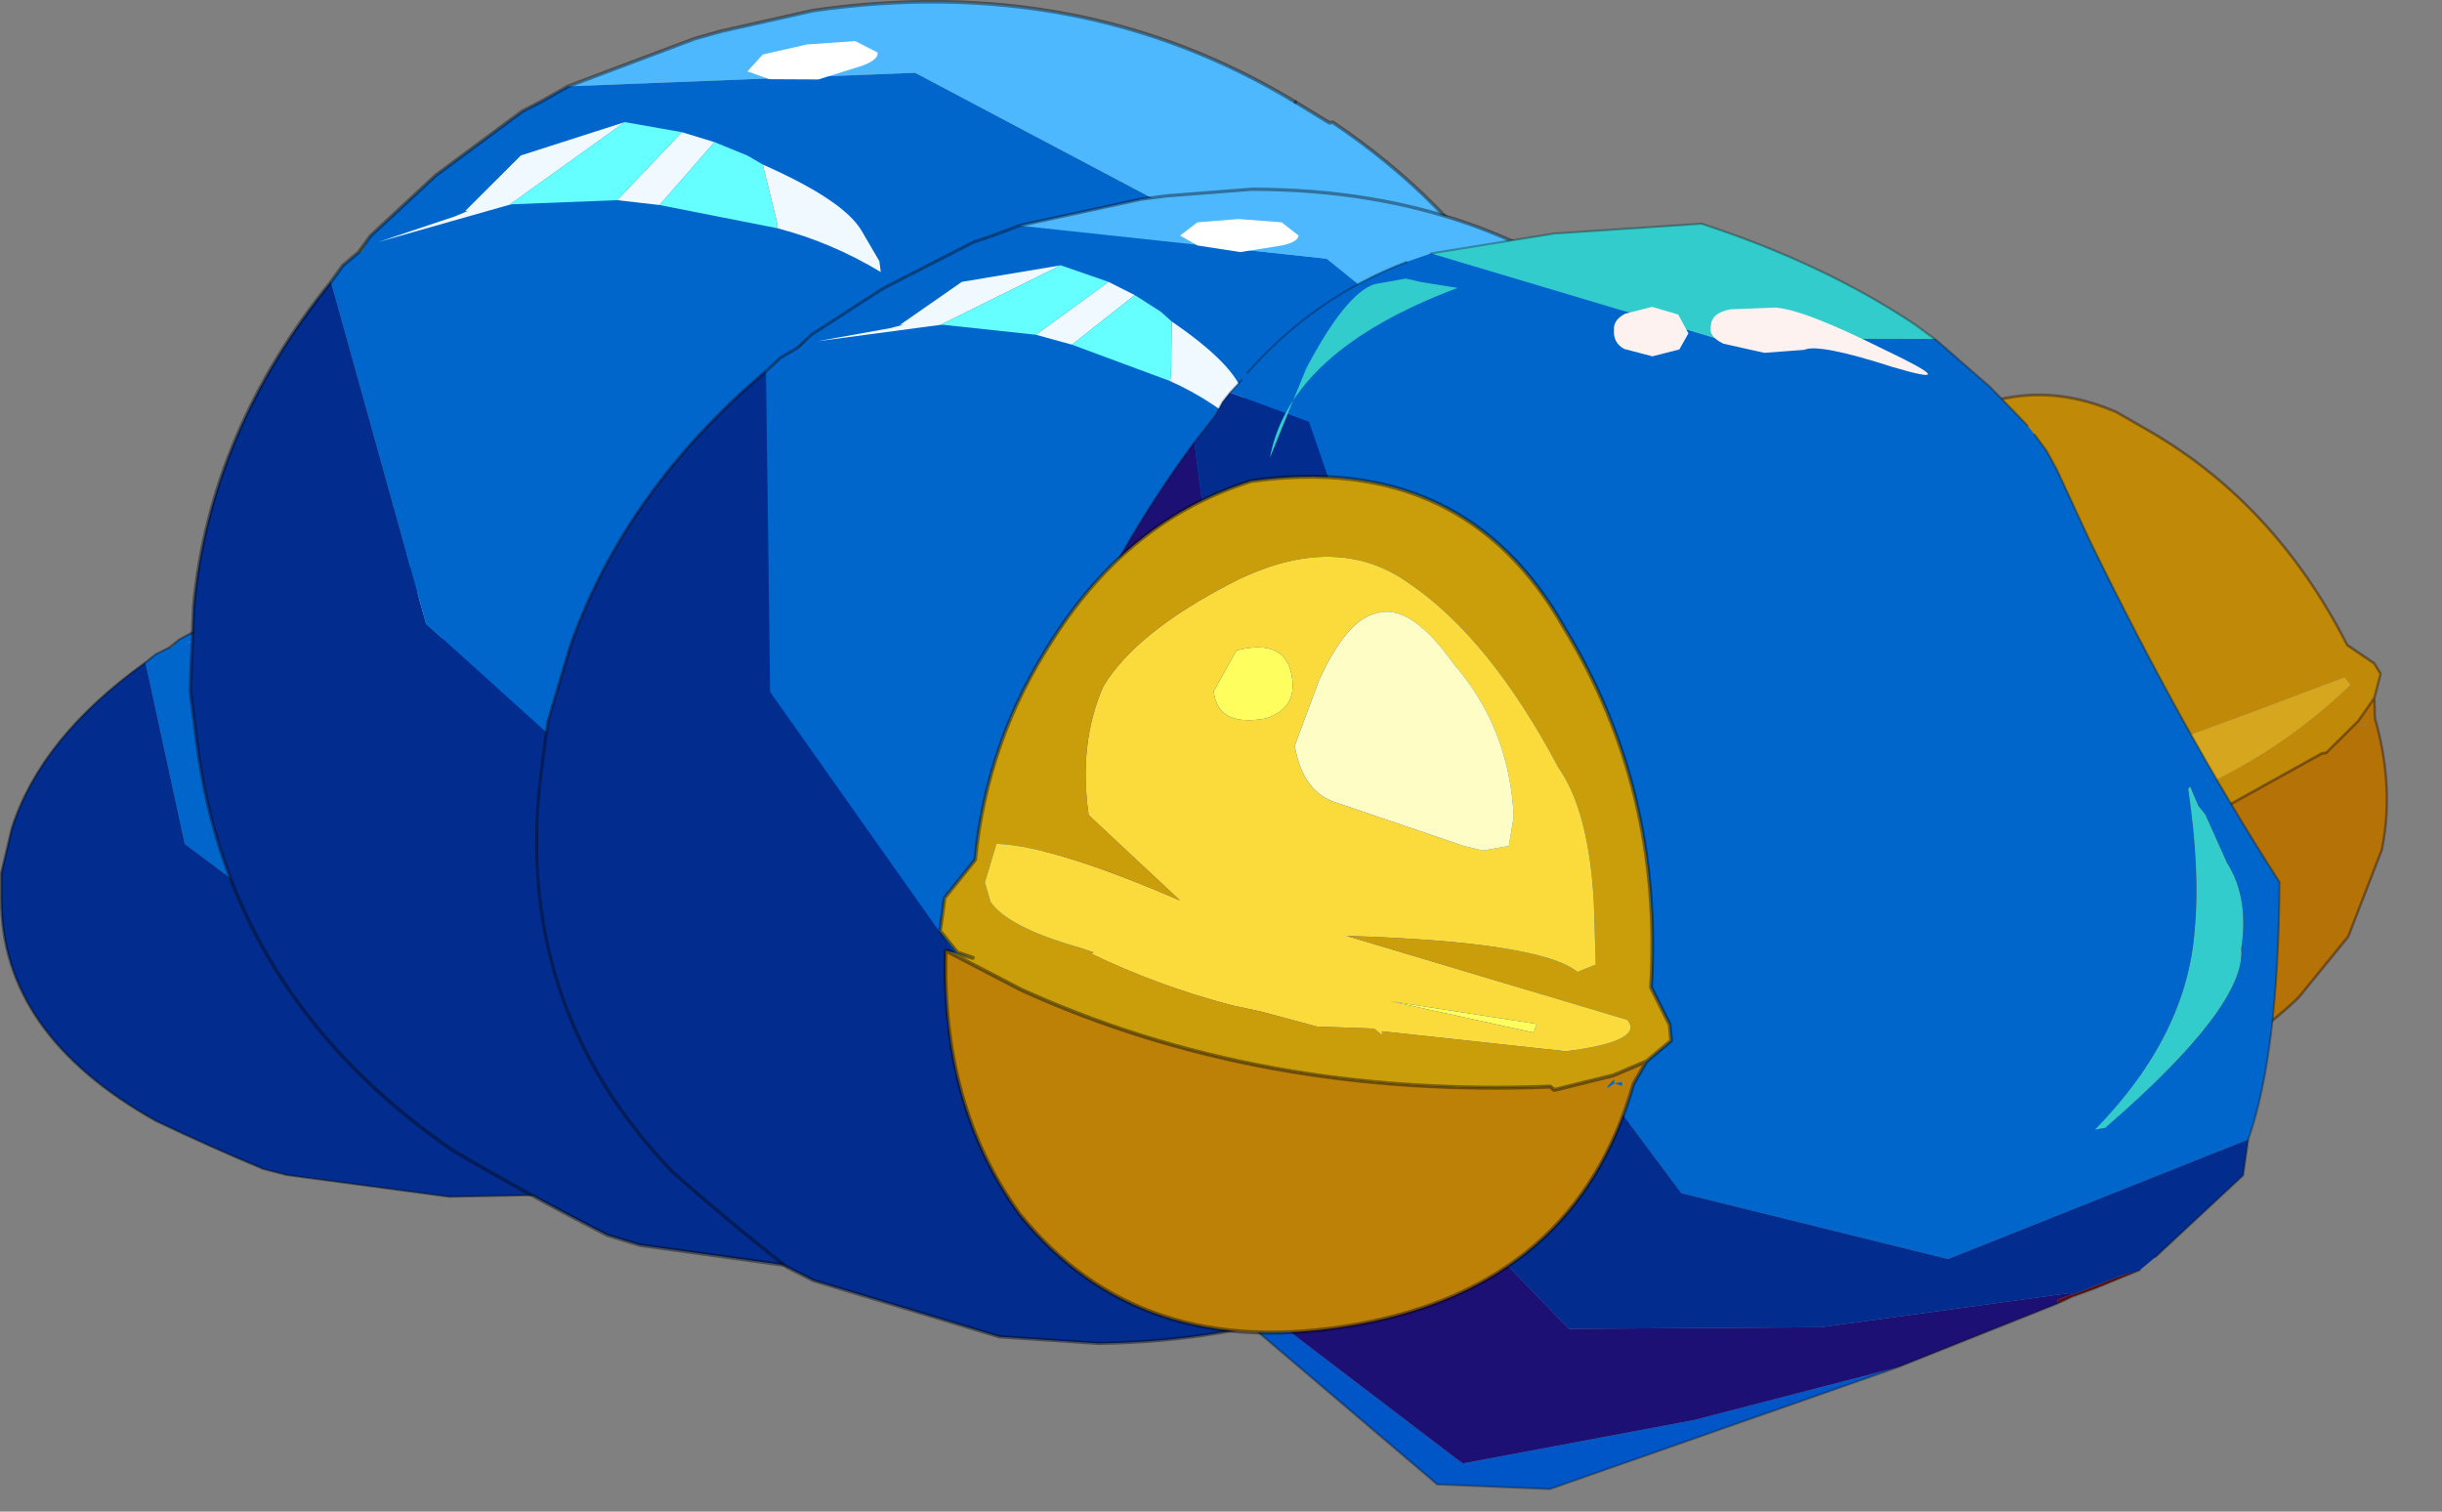 <?xml version="1.0" encoding="UTF-8" standalone="no"?>
<!DOCTYPE svg PUBLIC "-//W3C//DTD SVG 1.1//EN" "http://www.w3.org/Graphics/SVG/1.1/DTD/svg11.dtd">
<svg width="100%" height="100%" viewBox="0 0 21 13" version="1.1" xmlns="http://www.w3.org/2000/svg" xmlns:xlink="http://www.w3.org/1999/xlink" xml:space="preserve" xmlns:serif="http://www.serif.com/" style="fill-rule:evenodd;clip-rule:evenodd;stroke-linecap:round;stroke-linejoin:round;">
    <rect x="0" y="0" width="21" height="13" fill="#808080" stroke="none"/>
    <g transform="matrix(1,0,0,1,0.02,-0.762)">
        <g transform="matrix(-0.4,0,0,0.4,10.65,11.5)">
            <g id="sprite0">
                <g id="sprite1" transform="matrix(1.127,0.073,0,0.816,13.8,-8.95)">
                    <g id="shape0">
                        <path d="M8.2,-5.6L8.15,-5.6L8.05,-5.75L8.2,-5.6" style="fill:#294a15;fill-opacity:0.5;"/>
                        <path d="M4.9,-7.45L5.3,-7.3L5.6,-7.2L6.95,-6.5L8,-5.8L8.05,-5.75L8.15,-5.6L8.2,-5.6L8.45,-5.45L8.65,-5.25L7.9,-0.4L2.25,5.95L-5.7,7.1L-6,6.85C-7.6,5.483 -8.567,3.917 -8.9,2.15L-6.8,-2.35L-0.1,-6.95L4.9,-7.45" style="fill:#06c;"/>
                        <path d="M4.9,-7.45L-0.1,-6.95L-6.8,-2.35L-8.9,2.15L-8.95,1.65L-9,0.75C-9,-1.683 -8,-3.75 -6,-5.45L-5.95,-5.45L-5.5,-5.8C-3.6,-7.267 -1.35,-8 1.25,-8L2.6,-7.9L3,-7.85L4.9,-7.45" style="fill:#4eb8fe;"/>
                        <path d="M-5.7,7.1L2.25,5.95L7.9,-0.4L8.65,-5.25C9.983,-4.05 10.833,-2.667 11.2,-1.1L11.4,0.05L11.4,0.75C11.4,3.117 10.417,5.15 8.45,6.85C7.783,7.35 7.1,7.833 6.4,8.3L5.95,8.5L2.85,9.35L1.25,9.45C-1.45,9.417 -3.767,8.633 -5.7,7.1" style="fill:#022d8e;"/>
                        <path d="M8.05,-5.75L8,-5.8L6.95,-6.5L5.6,-7.2L5.3,-7.3L4.9,-7.45L3,-7.85L2.6,-7.9L1.25,-8C-1.35,-8 -3.6,-7.267 -5.5,-5.8M8.65,-5.25L8.45,-5.45L8.2,-5.6L8.05,-5.75M8.65,-5.25C9.983,-4.05 10.833,-2.667 11.2,-1.1L11.4,0.05L11.4,0.75C11.4,3.117 10.417,5.15 8.45,6.85C7.783,7.35 7.1,7.833 6.4,8.3L5.95,8.5L2.85,9.35L1.25,9.45C-1.45,9.417 -3.767,8.633 -5.7,7.1" style="fill:none;fill-rule:nonzero;stroke:#000;stroke-opacity:0.38;stroke-width:0.05px;"/>
                        <path d="M-8.9,2.15C-8.567,3.917 -7.6,5.483 -6,6.85L-5.7,7.1M-8.9,2.15L-8.95,1.65L-9,0.75C-9,-1.683 -8,-3.75 -6,-5.45L-5.95,-5.45L-5.5,-5.8" style="fill:none;fill-rule:nonzero;stroke:#000;stroke-opacity:0.38;stroke-width:0.05px;"/>
                        <path d="M2.9,-6.4L3.35,-6.6L4.4,-5.8L3.8,-5.65L2.9,-6.4M4.15,-6.85L5.7,-6.6L6.6,-5.95L6.55,-5.95L6.75,-5.9L7.9,-5.7L5.95,-5.95L4.15,-6.85M2.25,-6L2.15,-5.2L2.15,-5.1C1.65,-4.9 1.183,-4.633 0.75,-4.3L0.75,-4.45L0.95,-4.9C1.083,-5.2 1.517,-5.567 2.25,-6" style="fill:#eff9ff;"/>
                        <path d="M2.9,-6.4L3.8,-5.65L2.15,-5.1L2.15,-5.2L2.25,-6L2.45,-6.15L2.9,-6.4M4.4,-5.8L3.35,-6.6L4.15,-6.85L5.95,-5.95L5.9,-5.95L4.4,-5.8" style="fill:#6ff;"/>
                        <path d="M2,-7.15L1.3,-7.05L0.65,-7.15C0.483,-7.183 0.4,-7.233 0.4,-7.3L0.7,-7.5L1.4,-7.55L2.05,-7.5L2.3,-7.3L2,-7.15" style="fill:#fff;"/>
                    </g>
                </g>
                <g id="sprite11" serif:id="sprite1" transform="matrix(1.473,0.213,-0.194,1.548,5.801,-14.5)">
                    <g id="shape01" serif:id="shape0">
                        <path d="M8.2,-5.6L8.15,-5.6L8.05,-5.75L8.2,-5.6" style="fill:#294a15;fill-opacity:0.5;"/>
                        <path d="M4.9,-7.45L5.3,-7.3L5.6,-7.2L6.95,-6.5L8,-5.8L8.05,-5.75L8.15,-5.6L8.2,-5.6L8.45,-5.45L8.65,-5.25L7.9,-0.4L2.25,5.95L-5.7,7.1L-6,6.85C-7.6,5.483 -8.567,3.917 -8.9,2.15L-6.8,-2.35L-0.1,-6.95L4.9,-7.45" style="fill:#06c;"/>
                        <path d="M4.9,-7.45L-0.1,-6.95L-6.8,-2.35L-8.9,2.15L-8.95,1.65L-9,0.75C-9,-1.683 -8,-3.75 -6,-5.45L-5.95,-5.45L-5.5,-5.8C-3.6,-7.267 -1.35,-8 1.25,-8L2.6,-7.9L3,-7.85L4.9,-7.45" style="fill:#4eb8fe;"/>
                        <path d="M-5.7,7.1L2.25,5.95L7.9,-0.4L8.65,-5.25C9.983,-4.05 10.833,-2.667 11.2,-1.1L11.4,0.05L11.4,0.75C11.4,3.117 10.417,5.15 8.45,6.85C7.783,7.35 7.1,7.833 6.4,8.3L5.95,8.5L2.85,9.35L1.25,9.45C-1.45,9.417 -3.767,8.633 -5.7,7.1" style="fill:#022d8e;"/>
                        <path d="M8.05,-5.75L8,-5.8L6.95,-6.5L5.6,-7.2L5.3,-7.3L4.9,-7.45L3,-7.85L2.6,-7.9L1.25,-8C-1.35,-8 -3.6,-7.267 -5.5,-5.8M8.65,-5.25L8.45,-5.45L8.2,-5.6L8.05,-5.75M8.65,-5.25C9.983,-4.05 10.833,-2.667 11.2,-1.1L11.4,0.05L11.4,0.75C11.4,3.117 10.417,5.15 8.45,6.85C7.783,7.35 7.1,7.833 6.4,8.3L5.95,8.5L2.85,9.35L1.25,9.45C-1.45,9.417 -3.767,8.633 -5.7,7.1" style="fill:none;fill-rule:nonzero;stroke:#000;stroke-opacity:0.38;stroke-width:0.05px;"/>
                        <path d="M-8.9,2.15C-8.567,3.917 -7.6,5.483 -6,6.85L-5.7,7.1M-8.9,2.15L-8.95,1.65L-9,0.75C-9,-1.683 -8,-3.75 -6,-5.45L-5.95,-5.45L-5.5,-5.8" style="fill:none;fill-rule:nonzero;stroke:#000;stroke-opacity:0.38;stroke-width:0.05px;"/>
                        <path d="M2.9,-6.4L3.35,-6.6L4.4,-5.8L3.8,-5.65L2.9,-6.4M4.15,-6.85L5.7,-6.6L6.6,-5.95L6.55,-5.95L6.75,-5.9L7.9,-5.7L5.95,-5.95L4.15,-6.85M2.25,-6L2.15,-5.2L2.15,-5.1C1.65,-4.9 1.183,-4.633 0.75,-4.3L0.75,-4.45L0.95,-4.9C1.083,-5.2 1.517,-5.567 2.25,-6" style="fill:#eff9ff;"/>
                        <path d="M2.9,-6.4L3.8,-5.65L2.15,-5.1L2.15,-5.2L2.25,-6L2.45,-6.15L2.9,-6.4M4.4,-5.8L3.35,-6.6L4.15,-6.85L5.95,-5.95L5.9,-5.95L4.4,-5.8" style="fill:#6ff;"/>
                        <path d="M2,-7.15L1.3,-7.05L0.65,-7.15C0.483,-7.183 0.4,-7.233 0.4,-7.3L0.7,-7.5L1.4,-7.55L2.05,-7.5L2.3,-7.3L2,-7.15" style="fill:#fff;"/>
                    </g>
                </g>
                <g id="sprite12" serif:id="sprite1" transform="matrix(1.341,0,0.189,1.422,-0.4,-11.4)">
                    <g id="shape02" serif:id="shape0">
                        <path d="M8.2,-5.6L8.15,-5.6L8.05,-5.75L8.2,-5.6" style="fill:#294a15;fill-opacity:0.5;"/>
                        <path d="M4.9,-7.45L5.3,-7.3L5.6,-7.2L6.95,-6.5L8,-5.8L8.05,-5.75L8.15,-5.6L8.2,-5.6L8.45,-5.45L8.65,-5.25L7.9,-0.4L2.25,5.95L-5.7,7.1L-6,6.85C-7.6,5.483 -8.567,3.917 -8.9,2.15L-6.8,-2.35L-0.1,-6.95L4.9,-7.45" style="fill:#06c;"/>
                        <path d="M4.9,-7.45L-0.1,-6.95L-6.8,-2.35L-8.9,2.15L-8.95,1.65L-9,0.75C-9,-1.683 -8,-3.75 -6,-5.45L-5.95,-5.45L-5.5,-5.8C-3.6,-7.267 -1.35,-8 1.25,-8L2.6,-7.9L3,-7.85L4.9,-7.45" style="fill:#4eb8fe;"/>
                        <path d="M-5.7,7.1L2.25,5.95L7.9,-0.4L8.65,-5.25C9.983,-4.05 10.833,-2.667 11.2,-1.1L11.4,0.05L11.4,0.75C11.4,3.117 10.417,5.15 8.45,6.85C7.783,7.35 7.1,7.833 6.4,8.3L5.95,8.5L2.85,9.35L1.25,9.45C-1.45,9.417 -3.767,8.633 -5.7,7.1" style="fill:#022d8e;"/>
                        <path d="M8.05,-5.75L8,-5.8L6.95,-6.5L5.6,-7.2L5.3,-7.3L4.9,-7.45L3,-7.85L2.6,-7.9L1.25,-8C-1.35,-8 -3.6,-7.267 -5.5,-5.8M8.65,-5.25L8.45,-5.45L8.2,-5.6L8.05,-5.75M8.65,-5.25C9.983,-4.05 10.833,-2.667 11.2,-1.1L11.4,0.05L11.4,0.75C11.4,3.117 10.417,5.15 8.45,6.85C7.783,7.35 7.1,7.833 6.4,8.3L5.95,8.5L2.85,9.35L1.25,9.45C-1.45,9.417 -3.767,8.633 -5.7,7.1" style="fill:none;fill-rule:nonzero;stroke:#000;stroke-opacity:0.38;stroke-width:0.05px;"/>
                        <path d="M-8.9,2.15C-8.567,3.917 -7.6,5.483 -6,6.85L-5.7,7.1M-8.9,2.15L-8.95,1.65L-9,0.75C-9,-1.683 -8,-3.75 -6,-5.45L-5.95,-5.45L-5.5,-5.8" style="fill:none;fill-rule:nonzero;stroke:#000;stroke-opacity:0.38;stroke-width:0.05px;"/>
                        <path d="M2.9,-6.4L3.35,-6.6L4.4,-5.8L3.8,-5.65L2.9,-6.4M4.15,-6.85L5.7,-6.6L6.6,-5.95L6.55,-5.95L6.75,-5.9L7.9,-5.7L5.95,-5.95L4.15,-6.85M2.25,-6L2.15,-5.2L2.15,-5.1C1.65,-4.9 1.183,-4.633 0.75,-4.3L0.75,-4.45L0.95,-4.9C1.083,-5.2 1.517,-5.567 2.25,-6" style="fill:#eff9ff;"/>
                        <path d="M2.9,-6.4L3.8,-5.65L2.15,-5.1L2.15,-5.2L2.25,-6L2.45,-6.15L2.9,-6.4M4.4,-5.8L3.35,-6.6L4.15,-6.85L5.95,-5.95L5.9,-5.95L4.4,-5.8" style="fill:#6ff;"/>
                        <path d="M2,-7.15L1.3,-7.05L0.65,-7.15C0.483,-7.183 0.4,-7.233 0.4,-7.3L0.7,-7.5L1.4,-7.55L2.05,-7.5L2.3,-7.3L2,-7.15" style="fill:#fff;"/>
                    </g>
                </g>
                <g id="sprite2" transform="matrix(0.896,0.16,-0.081,0.873,-3.851,-6.799)">
                    <g id="sprite3" transform="matrix(1.138,0,-0.07,1.399,-17.05,-1.9)">
                        <g id="shape1">
                            <path d="M-5.25,0.25L-5.45,-0.15L-5.35,-0.35L-4.85,-0.75C-4.15,-2.517 -3.017,-3.95 -1.45,-5.05L-0.8,-5.5C0.167,-6.033 1.167,-6.2 2.2,-6L3.8,-5.45C4.767,-4.683 5.367,-3.65 5.6,-2.35C5.8,-1.25 5.717,-0.133 5.35,1L5.55,1.6L5.35,2.1L5,2.3L4.75,2.3L5.2,2.35L3.9,2.45L1,2.4L0.25,2.3L-4,1.05L-4.1,1.05L-4.85,0.6L-5.25,0.25M1.65,1.2L-0.5,0.45L-2.8,0.1L-4.7,-0.2L-4.8,-0.05C-3.067,0.95 -1.133,1.483 1,1.55L1.45,1.4L1.65,1.2" style="fill:#c08908;"/>
                            <path d="M-5.25,0.25L-4.85,0.6L-4.1,1.05L-4,1.05L0.25,2.3L1,2.4L3.9,2.45L5.2,2.35C4.6,3.717 3.717,4.75 2.55,5.45C0.817,6.35 -0.967,6.267 -2.8,5.2L-4,4.3L-4.95,2.9C-5.25,2.2 -5.333,1.433 -5.2,0.6L-5.25,0.25M-4.95,0.7L-5,0.65L-5,0.7L-4.9,0.7L-4.85,0.65L-4.95,0.7" style="fill:#b57206;"/>
                            <path d="M1.65,1.2L1.45,1.4L1,1.55C-1.133,1.483 -3.067,0.95 -4.8,-0.05L-4.7,-0.2L-2.8,0.1L-0.5,0.45L1.65,1.2" style="fill:#d6a61e;"/>
                            <path d="M5.2,2.35L4.75,2.3L5,2.3L5.35,2.1L5.55,1.6L5.35,1C5.717,-0.133 5.8,-1.25 5.6,-2.35C5.367,-3.65 4.767,-4.683 3.8,-5.45L2.2,-6C1.167,-6.2 0.167,-6.033 -0.8,-5.5L-1.45,-5.05C-3.017,-3.95 -4.15,-2.517 -4.85,-0.75L-5.35,-0.35L-5.45,-0.15L-5.25,0.25L-4.85,0.6L-4.1,1.05L-4,1.05L0.25,2.3L1,2.4L3.9,2.45L5.2,2.35C4.6,3.717 3.717,4.75 2.55,5.45C0.817,6.35 -0.967,6.267 -2.8,5.2L-4,4.3L-4.95,2.9C-5.25,2.2 -5.333,1.433 -5.2,0.6L-5.25,0.25" style="fill:none;fill-rule:nonzero;stroke:#1d0a00;stroke-opacity:0.4;stroke-width:0.05px;"/>
                        </g>
                    </g>
                    <g id="shape2">
                        <path d="M-14.25,11.75L-14.6,11.65L-15.15,11.55L-15.8,11.4L-16.25,11.3L-15.8,11.35L-14.85,11.55L-14.6,11.6L-14.55,11.6L-14.25,11.65L-14.25,11.75" style="fill:#690e0a;"/>
                        <path d="M-1.75,-16.4L-8.3,-13.1L-13.45,-12.15L-13,-12.6C-11.667,-13.833 -10.067,-14.95 -8.2,-15.95L-4.7,-16.35L-1.75,-16.4M-18.45,-0.15C-18.517,1.217 -18.467,2.35 -18.3,3.25C-18.033,4.95 -17.1,6.433 -15.5,7.7L-15.75,7.7C-18.15,6.133 -19.35,4.883 -19.35,3.95C-19.55,3.15 -19.5,2.433 -19.2,1.8L-18.8,0.55L-18.65,0.3L-18.5,-0.2L-18.45,-0.15" style="fill:#3cc;"/>
                        <path d="M-14.6,11.6L-14.55,11.55L-14.55,11.6L-14.6,11.6" style="fill:#00177b;"/>
                        <path d="M8.6,-1.85L8.3,4.85L0.8,13.45L-1.85,14.05L-10.35,12.6L-5.4,13L0.15,13.05L0.3,12.9L4.1,8.95C5.9,6.917 6.8,5.7 6.8,5.3L6.8,5.25L6.75,5.2L6.75,5.15C6.983,5.017 7.2,4.383 7.4,3.25L8,-0.65C8.1,-1.317 8.3,-1.717 8.6,-1.85" style="fill:#0056c7;"/>
                        <path d="M3,-14.15L3.3,-13.9L1.5,-12.85L-1.55,0.25L-5.6,7.45L-11.75,10.2L-19.1,8.6C-19.7,7.3 -20.133,5.267 -20.4,2.5C-19.1,-0.2 -17.85,-3.25 -16.65,-6.65L-16.05,-8.45L-15.85,-8.95L-15.6,-9.4L-15.45,-9.65L-15.2,-10L-14.65,-10.75L-13.5,-12.1L-13.45,-12.15L-8.3,-13.1L-1.75,-16.4L-1.15,-16.3C0.35,-16 1.683,-15.333 2.85,-14.3L3,-14.15M-18.45,-0.15L-18.5,-0.2L-18.65,0.3L-18.8,0.55L-19.2,1.8C-19.5,2.433 -19.55,3.15 -19.35,3.95C-19.35,4.883 -18.15,6.133 -15.75,7.7L-15.5,7.7C-17.1,6.433 -18.033,4.95 -18.3,3.25C-18.467,2.35 -18.517,1.217 -18.45,-0.15" style="fill:#06c;"/>
                        <path d="M4.25,-12.85C6.783,-10.117 8.283,-7.417 8.75,-4.75L8.6,-1.85C8.3,-1.717 8.1,-1.317 8,-0.65L7.4,3.25C7.2,4.383 6.983,5.017 6.75,5.15L6.75,5.2L6.8,5.25L6.8,5.3C6.8,5.7 5.9,6.917 4.1,8.95L0.3,12.9L0.15,13.05L-5.4,13L-10.35,12.6L-14.25,11.75L-14.25,11.65L-14.55,11.6L-14.55,11.55L-8.6,11.3L-2.65,10.25L3.75,1.45L4.25,-12.85" style="fill:#1c1075;"/>
                        <path d="M-19.1,8.6L-11.75,10.2L-5.6,7.45L-1.55,0.25L1.5,-12.85L3.3,-13.9L3.5,-13.7L3.7,-13.4L4.25,-12.85L3.75,1.45L-2.65,10.25L-8.6,11.3L-14.55,11.55L-14.6,11.6L-14.85,11.55L-15.8,11.35L-16.25,11.3L-16.65,11.05L-18.9,9.45L-19.1,8.6" style="fill:#022d8e;"/>
                        <path d="M3.3,-13.9L3,-14.15M2.85,-14.3C1.683,-15.333 0.35,-16 -1.15,-16.3M-13.45,-12.15L-13.5,-12.1L-14.65,-10.75L-15.2,-10L-15.45,-9.65M-15.6,-9.4L-15.85,-8.95L-16.05,-8.45L-16.65,-6.65C-17.85,-3.25 -19.1,-0.2 -20.4,2.5C-20.133,5.267 -19.7,7.3 -19.1,8.6L-18.9,9.45L-16.65,11.05M3.3,-13.9L3.5,-13.7L3.7,-13.4L4.25,-12.85C6.783,-10.117 8.283,-7.417 8.75,-4.75L8.6,-1.85L8.3,4.85L0.8,13.45L-1.85,14.05L-10.35,12.6L-14.25,11.75L-14.6,11.65L-15.15,11.55L-15.8,11.4L-16.25,11.3M-1.75,-16.4L-4.7,-16.35L-8.2,-15.95C-10.067,-14.95 -11.667,-13.833 -13,-12.6L-13.45,-12.15" style="fill:none;fill-rule:nonzero;stroke:#000;stroke-opacity:0.3;stroke-width:0.05px;"/>
                        <path d="M-8.7,-13.75C-8.4,-13.75 -8.233,-13.65 -8.2,-13.45C-8.133,-13.283 -8.217,-13.117 -8.45,-12.95L-9.4,-12.55L-10.35,-12.45C-10.583,-12.517 -11.267,-12.25 -12.4,-11.65C-13.533,-11.083 -13.483,-11.233 -12.25,-12.1C-11.017,-13 -10.183,-13.5 -9.75,-13.6L-8.7,-13.75" style="fill:#fef2f1;"/>
                        <path d="M-7.4,-13L-7.65,-13.35L-7.45,-13.85L-6.85,-14.15L-6.2,-14.1C-6,-14.033 -5.9,-13.917 -5.9,-13.75C-5.867,-13.55 -5.933,-13.383 -6.1,-13.25L-6.75,-12.95L-7.4,-13" style="fill:#fef2f1;"/>
                        <path d="M2.5,-12.15C2.033,-13.817 0.433,-14.917 -2.3,-15.45L-1.45,-15.75L-1.1,-15.9L-0.35,-15.9C0.117,-15.833 0.717,-15.25 1.45,-14.15L2.5,-12.15" style="fill:#3cc;"/>
                    </g>
                    <g id="sprite4" transform="matrix(1.791,0,0,1.971,3.8,0.95)">
                        <g id="shape3">
                            <path d="M2.1,-2.65C2.133,-3.25 2.017,-3.767 1.75,-4.2C1.417,-4.6 0.8,-4.933 -0.1,-5.2C-1.033,-5.467 -1.8,-5.333 -2.4,-4.8C-3.067,-4.233 -3.65,-3.367 -4.15,-2.2C-4.383,-1.8 -4.483,-1.217 -4.45,-0.45L-4.4,0.3L-4.15,0.35C-3.85,0.05 -2.85,-0.267 -1.15,-0.6L-4.75,1.05C-4.883,1.25 -4.6,1.333 -3.9,1.3L-1.5,0.65L-1.5,0.7L-1.4,0.6L-0.65,0.45L0.05,0.15L0.45,0C1.083,-0.267 1.683,-0.583 2.25,-0.95L2.2,-0.95L2.4,-1.05C3,-1.317 3.367,-1.567 3.5,-1.8L3.55,-2.05L3.35,-2.5C2.85,-2.4 2.067,-2.033 1,-1.4L2.1,-2.65M-4.95,1.6L-5.3,1.4L-5.3,1.2L-5.1,0.7C-5.367,-0.9 -5.133,-2.433 -4.4,-3.9C-3.667,-5.5 -2.35,-6.333 -0.45,-6.4C0.65,-6.267 1.583,-5.767 2.35,-4.9C3.017,-4.167 3.45,-3.317 3.65,-2.35L4.1,-1.95L4.2,-1.55L4,-1.25L3.8,-1.15L4.15,-1.3L3.2,-0.65C1.2,0.583 -1.083,1.367 -3.65,1.7L-3.7,1.75L-4.5,1.7L-4.95,1.6" style="fill:#ca9e0b;"/>
                            <path d="M2.1,-2.65L1,-1.4C2.067,-2.033 2.85,-2.4 3.35,-2.5L3.55,-2.05L3.5,-1.8C3.367,-1.567 3,-1.317 2.4,-1.05L2.2,-0.95L2.25,-0.95C1.683,-0.583 1.083,-0.267 0.45,0L0.05,0.15L-0.65,0.45L-1.4,0.6L-1.5,0.7L-1.5,0.65L-3.9,1.3C-4.6,1.333 -4.883,1.25 -4.75,1.05L-1.15,-0.6C-2.85,-0.267 -3.85,0.05 -4.15,0.35L-4.4,0.3L-4.45,-0.45C-4.483,-1.217 -4.383,-1.8 -4.15,-2.2C-3.65,-3.367 -3.067,-4.233 -2.4,-4.8C-1.8,-5.333 -1.033,-5.467 -0.1,-5.2C0.8,-4.933 1.417,-4.6 1.75,-4.2C2.017,-3.767 2.133,-3.25 2.1,-2.65M-1.1,-3.8C-1.4,-4.267 -1.683,-4.5 -1.95,-4.5C-2.25,-4.533 -2.567,-4.267 -2.9,-3.7C-3.333,-3.1 -3.533,-2.433 -3.5,-1.7L-3.4,-1.35L-3.05,-1.35L-2.8,-1.45L-1.2,-2.25C-0.9,-2.383 -0.733,-2.65 -0.7,-3.05L-1.1,-3.8M-3.55,0.9L-3.5,1L-1.65,0.3L-3.55,0.9M-0.75,-3.85C-0.75,-3.617 -0.617,-3.483 -0.35,-3.45C0.083,-3.45 0.3,-3.6 0.3,-3.9L-0.05,-4.35C-0.517,-4.383 -0.75,-4.217 -0.75,-3.85" style="fill:#fbdb3b;"/>
                            <path d="M-0.75,-3.85C-0.75,-4.217 -0.517,-4.383 -0.05,-4.35L0.3,-3.9C0.3,-3.6 0.083,-3.45 -0.35,-3.45C-0.617,-3.483 -0.75,-3.617 -0.75,-3.85M-3.55,0.9L-1.65,0.3L-3.5,1L-3.55,0.9" style="fill:#fefe5f;"/>
                            <path d="M-4.95,1.6L-4.5,1.7L-3.7,1.75L-3.65,1.7C-1.083,1.367 1.2,0.583 3.2,-0.65L4.15,-1.3C4.317,-0.033 4.1,1.1 3.5,2.1C2.567,3.5 1.133,4.2 -0.8,4.2C-2.767,4.2 -4.083,3.417 -4.75,1.85L-4.95,1.6M-4.5,1.75L-4.5,1.8L-4.6,1.8L-4.6,1.85L-4.5,1.8C-4.367,1.867 -4.367,1.85 -4.5,1.75" style="fill:#bd8108;"/>
                            <path d="M-1.1,-3.8L-0.7,-3.05C-0.733,-2.65 -0.9,-2.383 -1.2,-2.25L-2.8,-1.45L-3.05,-1.35L-3.4,-1.35L-3.5,-1.7C-3.533,-2.433 -3.333,-3.1 -2.9,-3.7C-2.567,-4.267 -2.25,-4.533 -1.95,-4.5C-1.683,-4.5 -1.4,-4.267 -1.1,-3.8" style="fill:#fefdc5;"/>
                            <path d="M4.15,-1.3L3.8,-1.15L4,-1.25L4.2,-1.55L4.1,-1.95L3.65,-2.35C3.45,-3.317 3.017,-4.167 2.35,-4.9C1.583,-5.767 0.65,-6.267 -0.45,-6.4C-2.35,-6.333 -3.667,-5.5 -4.4,-3.9C-5.133,-2.433 -5.367,-0.9 -5.1,0.7L-5.3,1.2L-5.3,1.4L-4.95,1.6L-4.5,1.7L-3.7,1.75L-3.65,1.7C-1.083,1.367 1.2,0.583 3.2,-0.65L4.15,-1.3C4.317,-0.033 4.1,1.1 3.5,2.1C2.567,3.5 1.133,4.2 -0.8,4.2C-2.767,4.2 -4.083,3.417 -4.75,1.85L-4.95,1.6" style="fill:none;fill-rule:nonzero;stroke:#000;stroke-opacity:0.4;stroke-width:0.05px;"/>
                        </g>
                    </g>
                </g>
            </g>
        </g>
    </g>
</svg>
